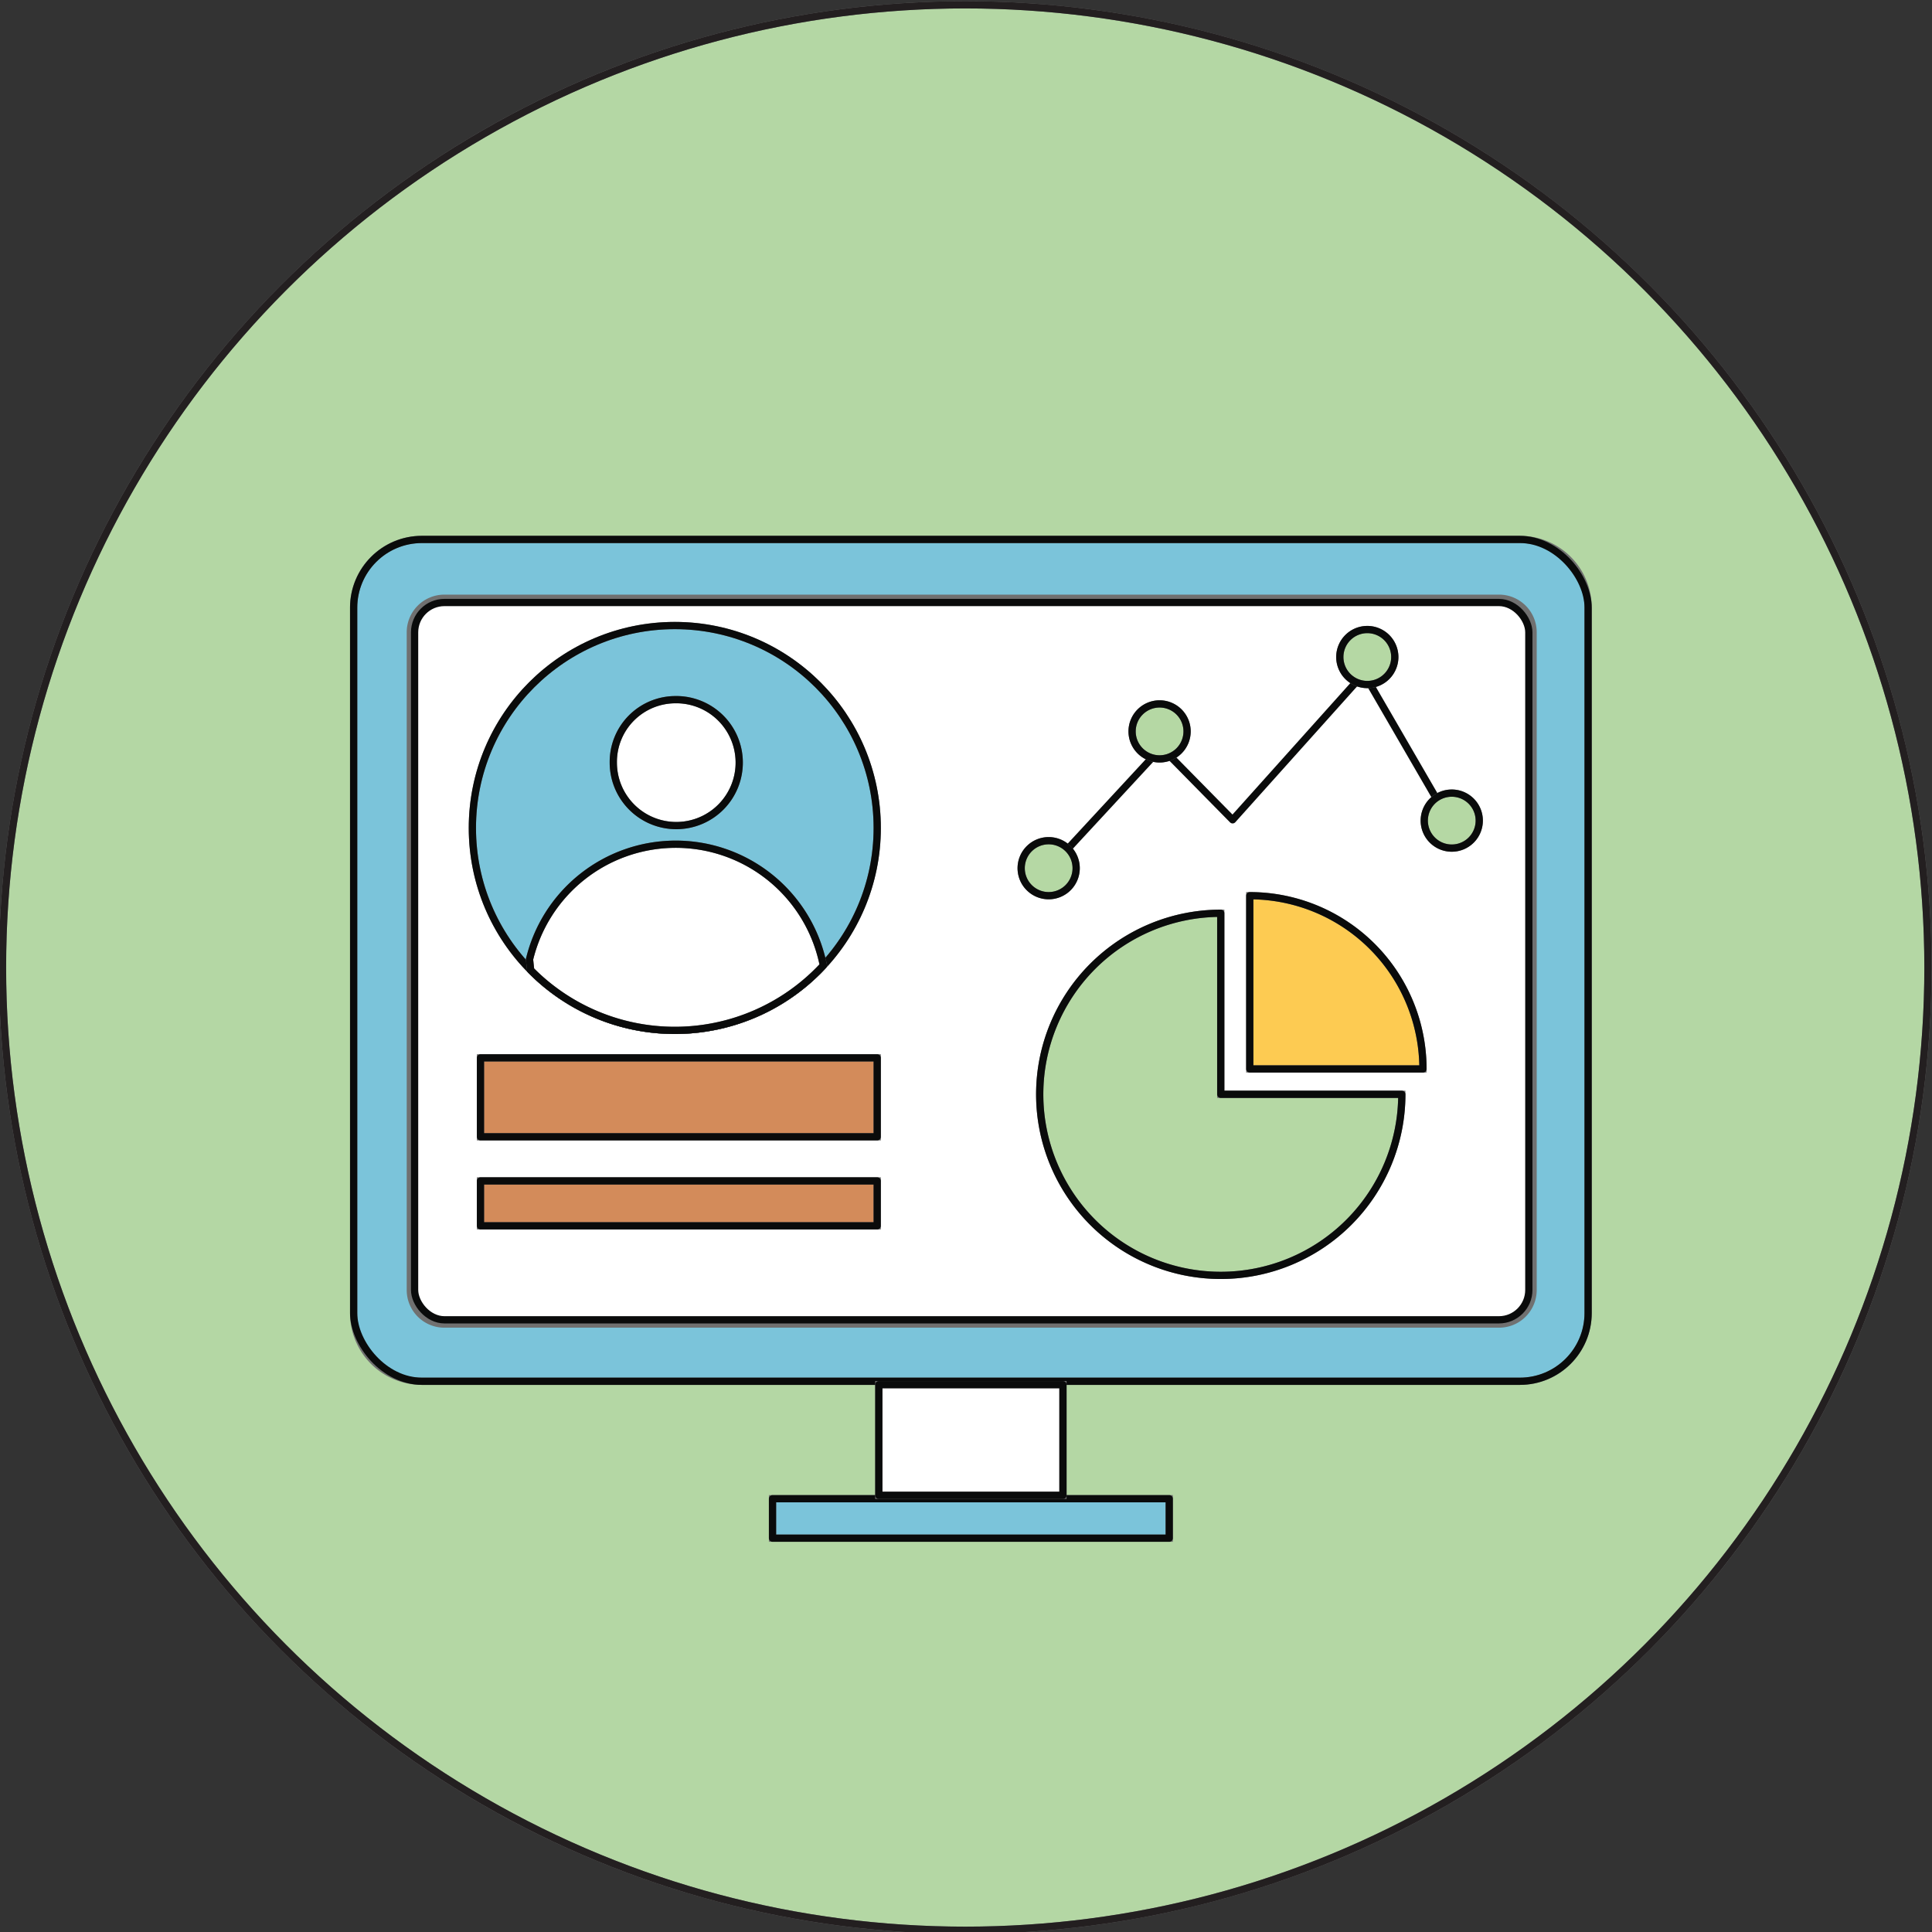 <svg xmlns="http://www.w3.org/2000/svg" xmlns:xlink="http://www.w3.org/1999/xlink" width="200" height="200" viewBox="0 0 200 200">
  <rect x="0" y="0" width="200" height="200" fill="#333333" stroke="none"/>
  <defs>
    <clipPath id="clip-path">
      <rect id="Rectangle_9163" data-name="Rectangle 9163" width="200" height="200" transform="translate(0)" fill="none" stroke="#707070" stroke-width="0.75"/>
    </clipPath>
  </defs>
  <g id="Group_4800" data-name="Group 4800" transform="translate(0)">
    <g id="Group_4799" data-name="Group 4799" transform="translate(0 0)" clip-path="url(#clip-path)">
      <path id="Path_36344" data-name="Path 36344" d="M199.823,100.161A99.661,99.661,0,1,1,100.161.5a99.662,99.662,0,0,1,99.661,99.661" transform="translate(-0.24 -0.002)" fill="#b4d7a4" stroke="#707070" stroke-width="0.75"/>
      <ellipse id="Ellipse_795" data-name="Ellipse 795" cx="99.661" cy="99.661" rx="99.661" ry="99.661" transform="translate(0.26 0.498)" fill="none" stroke="#231f20" stroke-width="0.75"/>
      <path id="Path_36345" data-name="Path 36345" d="M44.018,56.033h113.7a7.043,7.043,0,0,1,7.044,7.044v73.057a7.044,7.044,0,0,1-7.044,7.044H44.018a7.044,7.044,0,0,1-7.044-7.044V63.077a7.043,7.043,0,0,1,7.044-7.044" transform="translate(-0.364 -0.19)" fill="#7bc4da" stroke="#707070" stroke-width="0.75"/>
      <rect id="Rectangle_9153" data-name="Rectangle 9153" width="127.792" height="87.145" rx="7.068" transform="translate(36.61 55.843)" fill="none" stroke="#0a0b0b" stroke-linecap="round" stroke-linejoin="round" stroke-width="0.75"/>
      <path id="Path_36346" data-name="Path 36346" d="M46.384,62.141H155.566a3.522,3.522,0,0,1,3.522,3.522v68.092a3.522,3.522,0,0,1-3.522,3.522H46.384a3.522,3.522,0,0,1-3.522-3.522V65.663a3.522,3.522,0,0,1,3.522-3.522" transform="translate(-0.384 -0.21)" fill="#fff" stroke="#707070" stroke-width="0.75"/>
      <rect id="Rectangle_9154" data-name="Rectangle 9154" width="115.345" height="74.256" rx="3.092" transform="translate(42.919 62.371)" fill="none" stroke="#0a0b0b" stroke-width="0.75"/>
      <path id="Path_36347" data-name="Path 36347" d="M70.261,64.976A20.955,20.955,0,1,1,49.306,85.931,20.955,20.955,0,0,1,70.261,64.976" transform="translate(-0.406 -0.22)" fill="#7bc4da" stroke="#707070" stroke-width="0.75"/>
      <ellipse id="Ellipse_796" data-name="Ellipse 796" cx="20.955" cy="20.955" rx="20.955" ry="20.955" transform="translate(48.9 64.756)" fill="none" stroke="#0a0b0b" stroke-linecap="round" stroke-linejoin="round" stroke-width="0.75"/>
      <path id="Path_36348" data-name="Path 36348" d="M55.36,100.721l-.118-1.112a15.574,15.574,0,0,1,30.194-.332c.084.318.159.638.229.96a20.957,20.957,0,0,1-30.306.484" transform="translate(-0.426 -0.297)" fill="#fff" stroke="#707070" stroke-width="0.75"/>
      <path id="Path_36349" data-name="Path 36349" d="M55.36,100.721l-.118-1.112a15.574,15.574,0,0,1,30.194-.332c.084.318.159.638.229.96a20.957,20.957,0,0,1-30.306.484Z" transform="translate(-0.426 -0.297)" fill="none" stroke="#0a0b0b" stroke-linecap="round" stroke-linejoin="round" stroke-width="0.75"/>
      <path id="Path_36350" data-name="Path 36350" d="M70.31,72.676a6.518,6.518,0,1,1-6.366,6.517,6.442,6.442,0,0,1,6.366-6.517" transform="translate(-0.455 -0.246)" fill="#fff" stroke="#707070" stroke-width="0.75"/>
      <path id="Path_36351" data-name="Path 36351" d="M70.31,72.676a6.518,6.518,0,1,1-6.366,6.517A6.442,6.442,0,0,1,70.31,72.676Z" transform="translate(-0.455 -0.246)" fill="none" stroke="#0a0b0b" stroke-linecap="round" stroke-width="0.75"/>
      <rect id="Rectangle_9155" data-name="Rectangle 9155" width="41.071" height="8.171" transform="translate(49.738 109.509)" fill="#d38b5a" stroke="#707070" stroke-width="0.75"/>
      <rect id="Rectangle_9156" data-name="Rectangle 9156" width="41.071" height="8.171" transform="translate(49.738 109.509)" fill="none" stroke="#0a0b0b" stroke-linecap="round" stroke-linejoin="round" stroke-width="0.75"/>
      <rect id="Rectangle_9157" data-name="Rectangle 9157" width="41.071" height="4.649" transform="translate(49.738 122.247)" fill="#d38b5a" stroke="#707070" stroke-width="0.75"/>
      <rect id="Rectangle_9158" data-name="Rectangle 9158" width="41.071" height="4.649" transform="translate(49.738 122.247)" fill="none" stroke="#0a0b0b" stroke-linecap="round" stroke-linejoin="round" stroke-width="0.75"/>
      <rect id="Rectangle_9159" data-name="Rectangle 9159" width="41.071" height="4.085" transform="translate(79.97 155.147)" fill="#7bc4da" stroke="#707070" stroke-width="0.75"/>
      <rect id="Rectangle_9160" data-name="Rectangle 9160" width="41.071" height="4.085" transform="translate(79.97 155.147)" fill="none" stroke="#0a0b0b" stroke-linecap="round" stroke-linejoin="round" stroke-width="0.75"/>
      <rect id="Rectangle_9161" data-name="Rectangle 9161" width="19.063" height="11.458" transform="translate(90.974 143.339)" fill="#fff" stroke="#707070" stroke-width="0.75"/>
      <rect id="Rectangle_9162" data-name="Rectangle 9162" width="19.063" height="11.458" transform="translate(90.974 143.339)" fill="none" stroke="#0a0b0b" stroke-linecap="round" stroke-linejoin="round" stroke-width="0.75"/>
      <path id="Path_36352" data-name="Path 36352" d="M126.978,94.862a18.743,18.743,0,1,0,18.743,18.743H126.978Z" transform="translate(-0.605 -0.321)" fill="#b5d8a4" stroke="#707070" stroke-width="0.75"/>
      <path id="Path_36353" data-name="Path 36353" d="M126.978,94.862a18.743,18.743,0,1,0,18.743,18.743H126.978Z" transform="translate(-0.605 -0.321)" fill="none" stroke="#0a0b0b" stroke-linecap="round" stroke-linejoin="round" stroke-width="0.75"/>
      <path id="Path_36354" data-name="Path 36354" d="M147.984,110.97a17.931,17.931,0,0,0-17.93-17.933h0V110.97Z" transform="translate(-0.679 -0.315)" fill="#fdcb52" stroke="#707070" stroke-width="0.75"/>
      <path id="Path_36355" data-name="Path 36355" d="M147.984,110.97a17.931,17.931,0,0,0-17.93-17.933h0V110.97Z" transform="translate(-0.679 -0.315)" fill="none" stroke="#0a0b0b" stroke-linecap="round" stroke-linejoin="round" stroke-width="0.75"/>
      <path id="Path_36356" data-name="Path 36356" d="M110.845,88.44l10.008-10.816,7.361,7.481L141.8,69.951,149.13,82.6" transform="translate(-0.614 -0.237)" fill="none" stroke="#0a0b0b" stroke-linecap="round" stroke-linejoin="round" stroke-width="0.75"/>
      <path id="Path_36357" data-name="Path 36357" d="M120.677,73.117a2.846,2.846,0,1,1-2.845,2.845,2.845,2.845,0,0,1,2.845-2.845" transform="translate(-0.638 -0.248)" fill="#b5d8a4" stroke="#707070" stroke-width="0.75"/>
      <path id="Path_36358" data-name="Path 36358" d="M120.677,73.117a2.846,2.846,0,1,1-2.845,2.845A2.845,2.845,0,0,1,120.677,73.117Z" transform="translate(-0.638 -0.248)" fill="none" stroke="#0a0b0b" stroke-linecap="round" stroke-linejoin="round" stroke-width="0.75"/>
      <path id="Path_36359" data-name="Path 36359" d="M142.253,65.391a2.846,2.846,0,1,1-2.845,2.845,2.845,2.845,0,0,1,2.845-2.845" transform="translate(-0.711 -0.221)" fill="#b5d8a4" stroke="#707070" stroke-width="0.75"/>
      <path id="Path_36360" data-name="Path 36360" d="M142.253,65.391a2.846,2.846,0,1,1-2.845,2.845A2.845,2.845,0,0,1,142.253,65.391Z" transform="translate(-0.711 -0.221)" fill="none" stroke="#0a0b0b" stroke-linecap="round" stroke-linejoin="round" stroke-width="0.75"/>
      <path id="Path_36361" data-name="Path 36361" d="M151.026,82.383a2.846,2.846,0,1,1-2.845,2.845,2.845,2.845,0,0,1,2.845-2.845" transform="translate(-0.741 -0.279)" fill="#b5d8a4" stroke="#707070" stroke-width="0.75"/>
      <path id="Path_36362" data-name="Path 36362" d="M151.026,82.383a2.846,2.846,0,1,1-2.845,2.845A2.845,2.845,0,0,1,151.026,82.383Z" transform="translate(-0.741 -0.279)" fill="none" stroke="#0a0b0b" stroke-linecap="round" stroke-linejoin="round" stroke-width="0.75"/>
      <path id="Path_36363" data-name="Path 36363" d="M109.156,87.325a2.846,2.846,0,1,1-2.845,2.845,2.845,2.845,0,0,1,2.845-2.845" transform="translate(-0.599 -0.296)" fill="#b5d8a4" stroke="#707070" stroke-width="0.75"/>
      <path id="Path_36364" data-name="Path 36364" d="M109.156,87.325a2.846,2.846,0,1,1-2.845,2.845A2.845,2.845,0,0,1,109.156,87.325Z" transform="translate(-0.599 -0.296)" fill="none" stroke="#0a0b0b" stroke-linecap="round" stroke-linejoin="round" stroke-width="0.75"/>
    </g>
  </g>
</svg>
